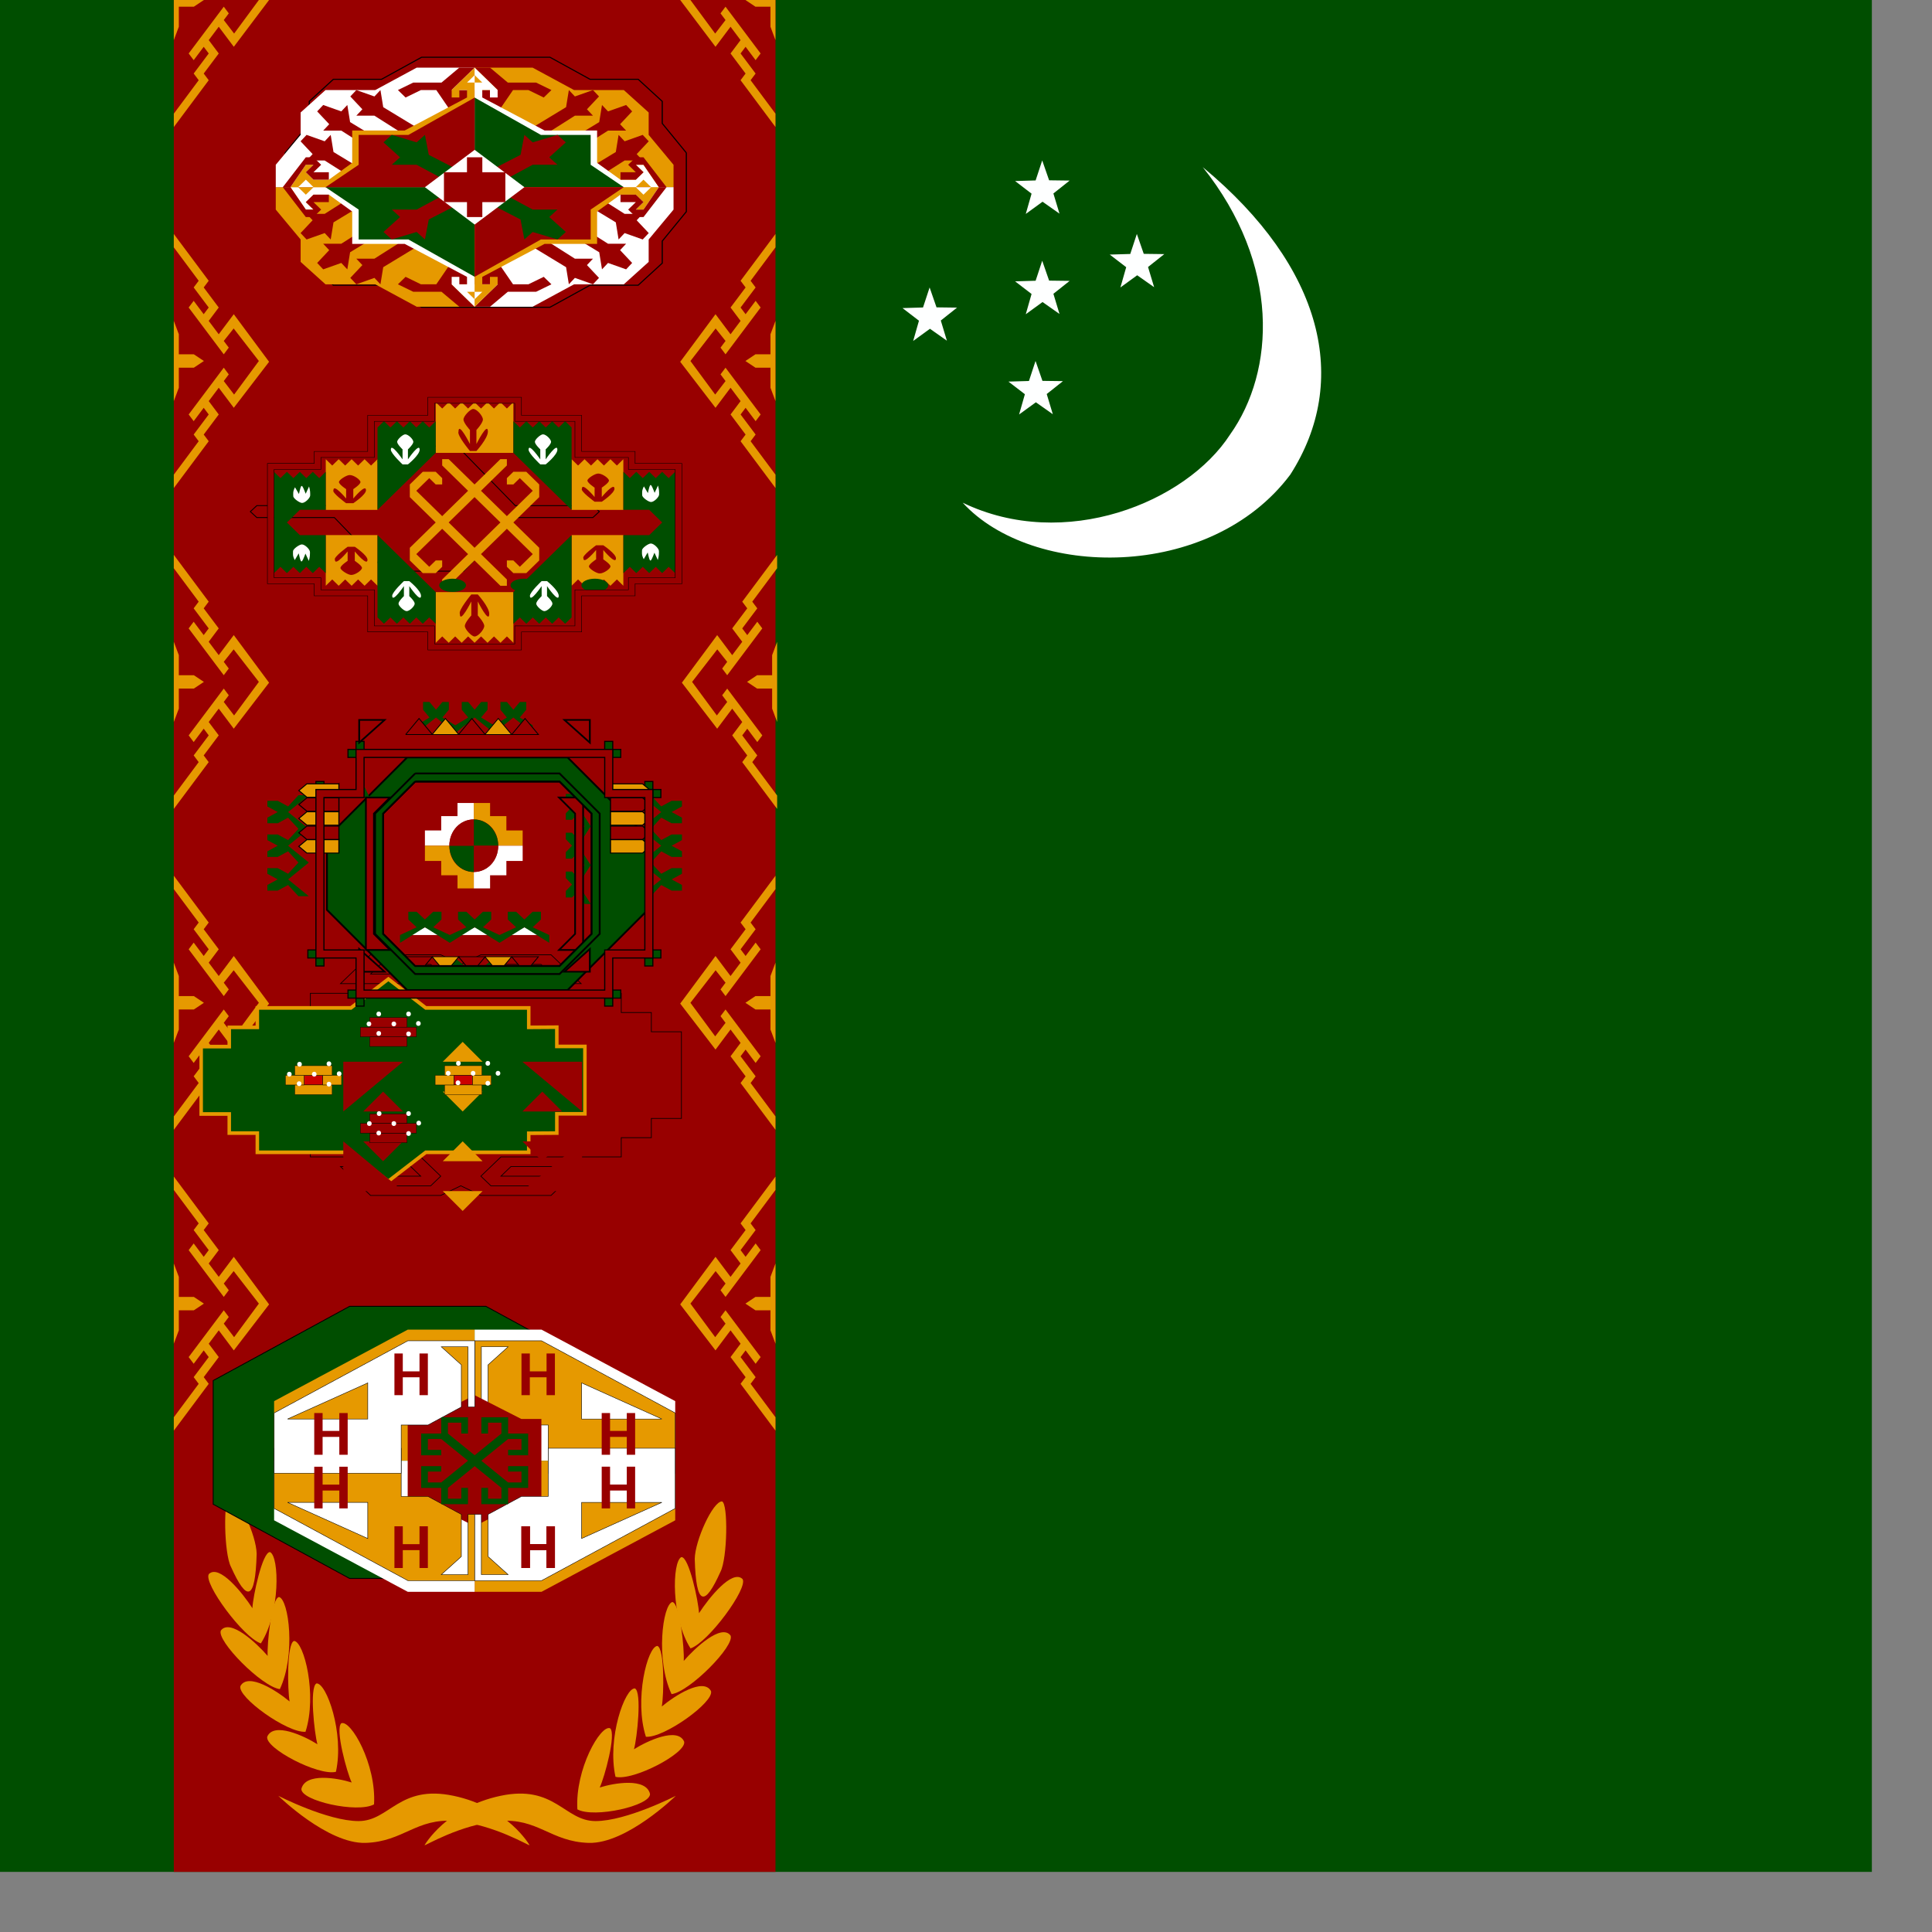 <svg xmlns="http://www.w3.org/2000/svg" height="512" width="512" version="1"><rect width="100%" height="100%" fill="#808080" stroke="none"/><defs><clipPath id="a"><path fill-opacity=".67" d="M0 0h496.06v496.06H0z"/></clipPath></defs><g fill-rule="evenodd" clip-path="url(#a)"><path fill="#004e00" d="M0 0h744.09v496.06H0z"/><g stroke-width="1pt"><path d="M252.47 166.54h13.68" fill="#ffef00"/><path d="M255.117 133.217c27.032 13.035 59.22-.06 70.864-18.056 11.94-16.793 13.407-44.992-7.235-70.865 32.04 26.572 39.123 56.693 23.183 81.497-21.262 28.344-68.43 27.524-86.81 7.425z" fill="#fff"/><path fill="#feffff" d="M296.92 76.18l1.535-5.37-4.36-3.344 5.436-.162L301.277 62l1.83 5.272 5.44.07-4.306 3.418 1.614 5.347-4.49-3.16M270.07 109.842l1.535-5.37-4.36-3.345 5.436-.162 1.746-5.304 1.83 5.273 5.44.07-4.306 3.418 1.614 5.348-4.49-3.16M271.84 83.275l1.535-5.37-4.36-3.345 5.436-.162 1.746-5.304 1.83 5.272 5.44.07-4.306 3.418 1.614 5.347-4.49-3.16M271.84 56.693l1.535-5.37-4.36-3.346 5.436-.16 1.746-5.305 1.83 5.27 5.44.07-4.306 3.42 1.614 5.347-4.49-3.162M242 90.36l1.535-5.37-4.36-3.344 5.436-.162 1.746-5.304 1.83 5.272 5.44.07-4.306 3.418 1.614 5.347-4.49-3.16"/></g><path fill="#980000" d="M46.063 0h159.45v496.06H46.063z"/><g stroke-width="1pt" fill="#e69900"><path d="M46.064 129.33v-3.544l6.59-8.858-1.328-1.772 3.986-5.315-1.328-1.77-2.658 3.543-1.33-1.772 9.303-12.4 1.327 1.772-1.328 1.77 2.738 3.58L68.6 95.67l-6.673-8.622-2.628 3.305 1.327 1.772-1.328 1.772-9.303-12.402 1.33-1.772 2.657 3.544 1.328-1.772-3.986-5.315 1.33-1.772-6.592-8.858v-3.543l9.248 12.4-1.328 1.773 3.986 5.315-2.658 3.543 2.658 3.543 3.986-5.313L71.31 95.88l-9.354 12.19-3.986-5.315-2.658 3.543 2.658 3.543-3.986 5.316 1.328 1.772-9.248 12.402z"/><path d="M46.063 85.04l1.33 3.543v5.315h3.985l2.657 1.772-2.657 1.77h-3.986v5.316l-1.33 3.544V85.04z"/></g><g stroke-width="1pt" fill="#e69900"><path d="M46.064 214.368v-3.543l6.59-8.858-1.328-1.772 3.986-5.315-1.328-1.77-2.658 3.542-1.33-1.772 9.303-12.4 1.327 1.77-1.328 1.772 2.738 3.58 6.562-8.895-6.673-8.62-2.628 3.305 1.327 1.772-1.328 1.772-9.303-12.402 1.33-1.772 2.657 3.544 1.328-1.772-3.986-5.315 1.33-1.773-6.592-8.858v-3.544l9.248 12.402-1.328 1.77 3.986 5.316-2.658 3.543 2.658 3.543 3.986-5.314 9.354 12.612-9.354 12.19-3.986-5.314-2.658 3.543 2.658 3.543-3.986 5.315 1.328 1.772-9.248 12.4z"/><path d="M46.063 170.08l1.33 3.542v5.315h3.985l2.657 1.772-2.657 1.77h-3.986v5.315l-1.33 3.544v-21.26z"/></g><g stroke-width="1pt" fill="#e69900"><path d="M46.065 299.409v-3.545l6.59-8.858-1.328-1.772 3.986-5.315-1.328-1.77-2.658 3.542-1.33-1.772 9.303-12.4 1.328 1.77-1.328 1.772 2.74 3.58 6.56-8.895-6.672-8.62-2.628 3.305 1.328 1.772-1.328 1.772-9.302-12.402 1.33-1.772 2.657 3.544 1.328-1.772-3.986-5.315 1.33-1.772-6.592-8.858v-3.544l9.248 12.402-1.328 1.77 3.986 5.316-2.657 3.543 2.658 3.544 3.987-5.314 9.354 12.613-9.353 12.19-3.986-5.316-2.657 3.543 2.658 3.543-3.985 5.315 1.328 1.772-9.248 12.402z"/><path d="M46.064 255.12l1.33 3.542v5.315h3.985l2.656 1.772-2.657 1.77h-3.987v5.315l-1.33 3.544v-21.26z"/></g><g stroke-width="1pt" fill="#e69900"><path d="M46.065 379.13v-3.543l6.59-8.86-1.328-1.77 3.986-5.315-1.328-1.772-2.658 3.543-1.33-1.772 9.303-12.4 1.328 1.772-1.328 1.772 2.74 3.58 6.56-8.895-6.672-8.622-2.628 3.305 1.328 1.772-1.328 1.772-9.302-12.402 1.33-1.772 2.657 3.544 1.328-1.772-3.986-5.315 1.33-1.772-6.592-8.858v-3.543l9.248 12.402-1.328 1.77 3.986 5.315-2.657 3.543 2.658 3.543 3.987-5.313 9.354 12.613-9.353 12.19-3.986-5.315-2.657 3.543 2.658 3.543-3.985 5.317 1.328 1.77-9.248 12.403z"/><path d="M46.064 334.84l1.33 3.543v5.315h3.985l2.656 1.772-2.657 1.77h-3.987v5.316l-1.33 3.544v-21.26z"/></g><g stroke-width="1pt" fill="#e69900"><path d="M205.51 129.33v-3.544l-6.592-8.858 1.33-1.772-3.987-5.315 1.33-1.77 2.657 3.543 1.33-1.772-9.303-12.4-1.328 1.772 1.328 1.77-2.74 3.58-6.56-8.893 6.672-8.622 2.628 3.305-1.328 1.772 1.328 1.772 9.302-12.402-1.33-1.772-2.657 3.544-1.33-1.772 3.987-5.315-1.33-1.772 6.592-8.858v-3.543l-9.25 12.4 1.33 1.773-3.987 5.315 2.658 3.543-2.657 3.543-3.986-5.313-9.354 12.613 9.354 12.19 3.986-5.315 2.658 3.543-2.657 3.543 3.986 5.316-1.33 1.772 9.25 12.402z"/><path d="M205.51 85.04l-1.33 3.543v5.315h-3.985l-2.657 1.772 2.657 1.77h3.986v5.316l1.33 3.544V85.04z"/></g><g stroke-width="1pt" fill="#e69900"><path d="M205.95 214.37v-3.544l-6.592-8.858 1.33-1.772-3.987-5.315 1.33-1.77 2.657 3.543 1.33-1.772-9.303-12.4-1.328 1.772 1.328 1.77-2.74 3.58-6.56-8.894 6.672-8.62 2.628 3.305-1.328 1.772 1.328 1.772 9.302-12.402-1.33-1.772-2.657 3.544-1.33-1.772 3.987-5.315-1.33-1.772 6.592-8.858v-3.543l-9.25 12.402 1.33 1.77-3.987 5.315 2.658 3.543-2.657 3.543-3.986-5.313-9.354 12.613 9.354 12.19 3.986-5.315 2.658 3.544-2.657 3.542 3.986 5.315-1.33 1.77 9.25 12.403z"/><path d="M205.95 170.08l-1.33 3.543v5.315h-3.985l-2.657 1.772 2.657 1.77h3.986v5.316l1.33 3.544v-21.26z"/></g><g stroke-width="1pt" fill="#e69900"><path d="M205.51 299.409v-3.545l-6.592-8.858 1.33-1.772-3.987-5.315 1.33-1.77 2.657 3.542 1.33-1.772-9.303-12.4-1.328 1.77 1.328 1.772-2.74 3.58-6.56-8.895 6.672-8.62 2.628 3.305-1.328 1.772 1.328 1.772 9.302-12.402-1.33-1.772-2.657 3.544-1.33-1.772 3.987-5.315-1.33-1.772 6.592-8.858v-3.544l-9.25 12.402 1.33 1.77-3.987 5.316 2.658 3.543-2.657 3.544-3.986-5.314-9.354 12.613 9.354 12.19 3.986-5.316 2.658 3.543-2.657 3.543 3.986 5.315-1.33 1.772 9.25 12.402z"/><path d="M205.51 255.12l-1.33 3.542v5.315h-3.985l-2.657 1.772 2.657 1.77h3.986v5.315l1.33 3.544v-21.26z"/></g><g stroke-width="1pt" fill="#e69900"><path d="M205.51 379.13v-3.543l-6.592-8.86 1.33-1.77-3.987-5.315 1.33-1.772 2.657 3.543 1.33-1.772-9.303-12.4-1.328 1.772 1.328 1.772-2.74 3.58-6.56-8.895 6.672-8.622 2.628 3.305-1.328 1.772 1.328 1.772 9.302-12.402-1.33-1.772-2.657 3.544-1.33-1.772 3.987-5.315-1.33-1.772 6.592-8.858v-3.543l-9.25 12.402 1.33 1.77-3.987 5.315 2.658 3.543-2.657 3.543-3.986-5.313-9.354 12.613 9.354 12.19 3.986-5.315 2.658 3.543-2.657 3.543 3.986 5.317-1.33 1.77 9.25 12.403z"/><path d="M205.51 334.84l-1.33 3.543v5.315h-3.985l-2.657 1.772 2.657 1.77h3.986v5.316l1.33 3.544v-21.26z"/></g><g stroke-width="1pt" fill="#e69900"><path d="M46.067 33.66v-3.543l6.59-8.858-1.328-1.773 3.985-5.315-1.328-1.77-2.658 3.542L50 14.172l9.302-12.4 1.328 1.77-1.328 1.772 2.74 3.58L68.6 0h2.71L61.96 12.4l-3.987-5.314-2.658 3.543 2.658 3.542-3.986 5.315 1.328 1.772-9.248 12.4zM46.067 0h7.972L51.38 1.772h-3.986v5.315l-1.33 3.543V0z"/></g><g stroke-width="1pt" fill="#e69900"><path d="M205.506 33.66v-3.543l-6.59-8.858 1.328-1.773-3.986-5.315 1.328-1.77 2.658 3.542 1.328-1.772-9.3-12.4-1.33 1.77 1.33 1.772-2.74 3.58L182.97 0h-2.71l9.354 12.4 3.986-5.314 2.658 3.543-2.658 3.542 3.986 5.315-1.328 1.772 9.248 12.4zM205.506 0h-7.972l2.657 1.772h3.987v5.315l1.33 3.543V0z"/></g><path d="M112.51 488.996s5.72-10.044 20.136-13.087c14.416-3.045 16.933 6.695 25.17 6.695 8.238 0 21.28-6.696 21.28-6.696s-13.042 12.782-23.11 12.477c-10.068-.303-13.5-6.695-23.797-5.782-10.298.913-19.68 6.696-19.68 6.39z" fill="#e69900"/><path d="M140.34 488.996s-5.72-10.044-20.136-13.087c-14.416-3.045-16.933 6.695-25.17 6.695-8.238 0-21.28-6.696-21.28-6.696s13.042 12.782 23.11 12.477c10.068-.303 13.5-6.695 23.797-5.782 10.298.913 19.68 6.696 19.68 6.39z" fill="#e69900"/><g stroke-width="1pt" fill="#e69900"><path d="M93.2 472.38c-1.268-2.657-4.44-14.25-2.75-15.7 2.54-.967 9.308 10.87 8.674 21.498-4.442 2.416-19.46-.966-19.25-4.107 1.058-4.347 9.52-2.897 13.327-1.69z"/><path d="M84.124 462.247c-.83-2.95-2.14-15.168-.26-16.12 2.633-.247 7.424 13.198 5.158 23.423-4.72 1.14-18.892-6.302-18.2-9.317 1.71-3.963 9.763-.216 13.302 2.014z"/><path d="M76.75 450.91c-.564-3.06-.776-15.4 1.175-16.048 2.637.172 6.197 14.28 3.037 24.074-4.79.386-18.198-9.247-17.242-12.13 2.05-3.666 9.713 1.33 13.03 4.103z"/><path d="M70.933 438.835c-.2-3.14 1.024-15.373 3.028-15.61 2.586.715 4.463 15.388.202 24.41-4.775-.608-16.903-12.895-15.623-15.547 2.45-3.197 9.44 3.322 12.393 6.747z"/><path d="M66.89 426.187c.14-3.144 2.668-15.017 4.676-14.868 2.48 1.202 2.76 16.082-2.43 24.195-4.66-1.517-15.34-16-13.786-18.378 2.77-2.695 8.985 5.095 11.54 9.05z"/><path d="M68.018 411.796c-.344 12.593-2.633 12.74-6.81 3.432-1.85-3.517-2.08-18.122-.413-18.666 2.41-.05 7.157 10.365 7.223 15.234z"/></g><g stroke-width="1pt" fill="#e69900"><path d="M158.932 473.706c1.27-2.657 4.442-14.252 2.75-15.7-2.538-.967-9.307 10.87-8.673 21.498 4.44 2.415 19.46-.966 19.25-4.107-1.06-4.348-9.52-2.898-13.328-1.69z"/><path d="M168.01 463.572c.83-2.95 2.14-15.167.26-16.12-2.634-.246-7.425 13.2-5.16 23.424 4.72 1.14 18.893-6.302 18.2-9.317-1.708-3.964-9.762-.217-13.3 2.012z"/><path d="M175.384 452.235c.563-3.06.775-15.4-1.176-16.047-2.637.172-6.197 14.28-3.037 24.074 4.79.386 18.2-9.247 17.243-12.13-2.05-3.666-9.713 1.33-13.03 4.103z"/><path d="M181.2 440.16c.2-3.138-1.024-15.372-3.028-15.61-2.585.716-4.462 15.39-.2 24.412 4.774-.61 16.902-12.896 15.622-15.548-2.45-3.197-9.44 3.322-12.394 6.747z"/><path d="M185.244 427.513c-.14-3.144-2.67-15.017-4.677-14.868-2.48 1.202-2.76 16.083 2.43 24.196 4.66-1.516 15.34-15.998 13.786-18.377-2.77-2.695-8.985 5.095-11.54 9.05z"/><path d="M184.115 413.122c.344 12.593 2.633 12.74 6.81 3.432 1.85-3.517 2.08-18.122.413-18.666-2.41-.05-7.157 10.365-7.223 15.234z"/></g><g transform="matrix(1 0 0 1.2 182.4 -74.6)"><path d="M-3.543 290.55h-5.315v3.543h-5.315v3.543h-21.26l-3.543 3.544 1.77 1.77h8.86l1.77-1.77h-8.857l1.772-1.772h12.4l-5.314 5.315h-12.402l-3.544-1.772-3.543 1.772h-12.402l-5.315-5.316 12.402.002 1.77 1.772-8.857-.002 1.772 1.773h8.858l1.772-1.77-3.544-3.544h-19.488v-3.543h-5.315v-3.543h-5.315v-15.945h5.315v-3.543h5.315v-3.543h19.488l3.544-3.545-1.772-1.77h-8.858l-1.772 1.772 8.858-.002-1.77 1.772-12.403.002 5.315-5.318h12.402l3.543 1.772 3.544-1.772h12.402l5.315 5.315h-12.4l-1.773-1.772h8.858l-1.772-1.77h-8.858l-1.77 1.77 3.542 3.544h21.26v3.542h5.315v3.543h5.315v15.945z" transform="matrix(1.5 0 0 1.2 3.5 -39.5)" stroke="#000" stroke-width=".125" fill="#980000"/><path d="M375.59 499.67v24.803h10.63v7.02h10.63v7.086h35.432l14.174 10.63 14.173-10.63h38.975v-7.02l10.63-.068v-7.087h10.63v-24.803h-10.63v-7.086l-10.63.068v-7.155H460.63l-14.174-10.63-14.174 10.63H396.85v7.154h-10.63v7.086h-10.63z" transform="matrix(.7 0 0 .6 -392 -6.5)" stroke="#e69900" stroke-width="1pt" fill="#004e00"/><path d="M-75.6 296.644l-15.822 10.984v-10.984H-75.6zM-43.97 296.644l15.822 10.985v-10.986H-43.97zM-75.6 325.208l-15.822-10.984v10.984H-75.6zM-43.965 325.208l15.82-10.985v10.985h-15.82zM-38.69 303.233l-5.272 4.394h10.547l-5.274-4.394zM-80.877 303.233l-5.273 4.394h10.547l-5.274-4.394zM-80.877 318.622l-5.273-4.394h10.547l-5.274 4.394zM-38.687 318.622l-5.273-4.394h10.547l-5.274 4.394z" fill="#980000"/><path d="M-59.787 329.602l-5.273-4.394h10.547l-5.274 4.394zM-59.787 307.632l-5.273-4.394h10.547l-5.274 4.394zM-59.787 292.25l-5.273 4.393h10.547l-5.274-4.394zM-59.787 314.217l-5.273 4.394h10.547l-5.274-4.393z" fill="#e69900"/><path transform="matrix(.7 0 0 .6 -392 -6.5)" stroke="#000" stroke-width=".125" fill="#e69900" d="M467.72 506.69h14.173v3.543H467.72z"/><path transform="matrix(.7 0 0 .6 -392 -6.5)" stroke="#000" stroke-width=".125" fill="#c00" d="M414.57 510.24h7.087v3.543h-7.087zM471.26 510.24h7.087v3.543h-7.087z"/><path transform="matrix(.7 0 0 .6 -392 -6.5)" stroke="#000" stroke-width=".125" fill="#900" d="M439.37 488.98h14.173v3.543H439.37zM439.37 496.06h14.173v3.543H439.37z"/><path transform="matrix(.7 0 0 .6 -392 -6.5)" stroke="#000" stroke-width=".125" fill="#900" d="M435.83 492.52h21.26v3.543h-21.26zM439.37 524.41h14.173v3.543H439.37zM439.37 531.5h14.173v3.543H439.37z"/><path transform="matrix(.7 0 0 .6 -392 -6.5)" stroke="#000" stroke-width=".125" fill="#900" d="M435.83 527.95h21.26v3.543h-21.26z"/><path transform="matrix(.7 0 0 .6 -392 -6.5)" stroke="#000" stroke-width=".125" fill="#e69900" d="M467.72 513.78h14.173v3.543H467.72zM411.02 506.69h14.173v3.543H411.02zM411.02 513.78h14.173v3.543H411.02z"/><path transform="matrix(.7 0 0 .6 -392 -6.5)" stroke="#000" stroke-width=".125" fill="#e69900" d="M407.48 510.24h7.087v3.543h-7.087zM421.65 510.24h7.087v3.543h-7.087zM464.17 510.24h7.087v3.543h-7.087zM478.35 510.24h7.087v3.543h-7.087z"/><ellipse fill="#fff" transform="matrix(.7 0 0 .6 -374.1 -38.9)" cx="413.68" rx=".886" cy="581.99" ry=".886"/><ellipse fill="#fff" transform="matrix(.7 0 0 .6 -367.6 -38.9)" cx="413.68" rx=".886" cy="581.99" ry=".886"/><ellipse fill="#fff" transform="matrix(.7 0 0 .6 -361 -39)" cx="413.68" rx=".886" cy="581.99" ry=".886"/><ellipse fill="#fff" transform="matrix(.7 0 0 .6 -371.5 -41.1)" cx="413.68" rx=".886" cy="581.99" ry=".886"/><ellipse fill="#fff" transform="matrix(.7 0 0 .6 -363.7 -41.1)" cx="413.68" rx=".886" cy="581.99" ry=".886"/><ellipse fill="#fff" transform="matrix(.7 0 0 .6 -371.6 -36.8)" cx="413.68" rx=".886" cy="581.99" ry=".886"/><ellipse fill="#fff" transform="matrix(.7 0 0 .6 -363.7 -36.7)" cx="413.68" rx=".886" cy="581.99" ry=".886"/><ellipse fill="#fff" transform="matrix(.7 0 0 .6 -353.2 -50)" cx="413.68" rx=".886" cy="581.99" ry=".886"/><ellipse fill="#fff" transform="matrix(.7 0 0 .6 -346.6 -50)" cx="413.68" rx=".886" cy="581.99" ry=".886"/><ellipse fill="#fff" transform="matrix(.7 0 0 .6 -340 -50)" cx="413.68" rx=".886" cy="581.99" ry=".886"/><ellipse fill="#fff" transform="matrix(.7 0 0 .6 -350.5 -52.2)" cx="413.68" rx=".886" cy="581.99" ry=".886"/><ellipse fill="#fff" transform="matrix(.7 0 0 .6 -342.7 -52.2)" cx="413.68" rx=".886" cy="581.99" ry=".886"/><ellipse fill="#fff" transform="matrix(.7 0 0 .6 -350.6 -47.9)" cx="413.68" rx=".886" cy="581.99" ry=".886"/><ellipse fill="#fff" transform="matrix(.7 0 0 .6 -342.7 -47.8)" cx="413.68" rx=".886" cy="581.99" ry=".886"/><ellipse fill="#fff" transform="matrix(.7 0 0 .6 -374.2 -60.9)" cx="413.68" rx=".886" cy="581.99" ry=".886"/><ellipse fill="#fff" transform="matrix(.7 0 0 .6 -367.6 -60.9)" cx="413.68" rx=".886" cy="581.99" ry=".886"/><ellipse fill="#fff" transform="matrix(.7 0 0 .6 -361.1 -61)" cx="413.68" rx=".886" cy="581.99" ry=".886"/><ellipse fill="#fff" transform="matrix(.7 0 0 .6 -371.6 -63.1)" cx="413.68" rx=".886" cy="581.99" ry=".886"/><ellipse fill="#fff" transform="matrix(.7 0 0 .6 -363.7 -63.1)" cx="413.68" rx=".886" cy="581.99" ry=".886"/><ellipse fill="#fff" transform="matrix(.7 0 0 .6 -371.6 -58.8)" cx="413.68" rx=".886" cy="581.99" ry=".886"/><ellipse fill="#fff" transform="matrix(.7 0 0 .6 -363.7 -58.7)" cx="413.68" rx=".886" cy="581.99" ry=".886"/><ellipse fill="#fff" transform="matrix(.7 0 0 .6 -395.3 -49.8)" cx="413.68" rx=".886" cy="581.99" ry=".886"/><ellipse fill="#fff" transform="matrix(.7 0 0 .6 -388.7 -49.8)" cx="413.68" rx=".886" cy="581.99" ry=".886"/><ellipse fill="#fff" transform="matrix(.7 0 0 .6 -382.1 -49.9)" cx="413.68" rx=".886" cy="581.99" ry=".886"/><ellipse fill="#fff" transform="matrix(.7 0 0 .6 -392.6 -52)" cx="413.68" rx=".886" cy="581.99" ry=".886"/><ellipse fill="#fff" transform="matrix(.7 0 0 .6 -384.8 -52.1)" cx="413.68" rx=".886" cy="581.99" ry=".886"/><ellipse fill="#fff" transform="matrix(.7 0 0 .6 -392.7 -47.7)" cx="413.68" rx=".886" cy="581.99" ry=".886"/><ellipse fill="#fff" transform="matrix(.7 0 0 .6 -384.8 -47.6)" cx="413.68" rx=".886" cy="581.99" ry=".886"/></g><path d="M134.575 247.8l4.394-2.058 4.393 2.058h-8.788zM121.394 247.8l4.394-2.058 4.394 2.058h-8.788zM108.213 247.8l4.394-2.058L117 247.8h-8.787zM134.575 200.45l4.394 2.06 4.393-2.06h-8.788zM121.394 200.45l4.394 2.06 4.394-2.06h-8.788zM108.213 200.45l4.394 2.06 4.394-2.06h-8.787z" fill="#fff"/><path d="M130.912 253.98l-5.126 4.12-5.126-4.12-5.126 4.12-5.125-4.12v2.058l3.416 2.06-1.71 2.06v2.058h1.71l1.708-2.06 1.71 2.06h1.708v-2.06l-1.71-2.057 3.418-2.06 3.418 2.06-1.71 2.057v2.06h1.71l1.708-2.06 1.71 2.06h1.708v-2.06l-1.71-2.058 3.418-2.06 3.418 2.058-1.71 2.06v2.058h1.71l1.71-2.06 1.707 2.06h1.71v-2.06l-1.71-2.058 3.417-2.06v-2.058l-5.125 4.118-5.128-4.118zM130.913 194.26l-5.126-4.117-5.126 4.118-5.125-4.117-5.125 4.118v-2.057l3.417-2.06-1.71-2.058v-2.06h1.71l1.708 2.06 1.71-2.06h1.708v2.06l-1.71 2.058 3.418 2.06 3.42-2.06-1.71-2.058v-2.06h1.71l1.707 2.06 1.71-2.06h1.708v2.06l-1.71 2.058 3.418 2.06 3.418-2.06-1.708-2.058v-2.06h1.71l1.708 2.06 1.708-2.06h1.71v2.06l-1.71 2.06 3.417 2.058v2.058l-5.125-4.116-5.127 4.117zM169.738 228.583l5.493-4.46-5.492-4.463 5.493-4.46-5.492-4.462h2.745l2.748 2.974 2.746-1.487h2.746v1.487l-2.746 1.487 2.746 1.486v1.487h-2.746l-2.745-1.487-2.746 2.974 2.747 2.975 2.746-1.487h2.746v1.487l-2.746 1.487 2.746 1.487v1.486h-2.746l-2.745-1.487-2.746 2.973 2.745 2.975 2.746-1.488h2.746v1.488l-2.746 1.487 2.746 1.486v1.49h-2.746l-2.747-1.49-2.747 2.976h-2.745l5.49-4.46-5.49-4.463zM81.842 228.583l-5.493-4.46 5.492-4.463-5.493-4.46 5.492-4.462h-2.745l-2.748 2.974-2.746-1.487h-2.746v1.487l2.746 1.487-2.746 1.486v1.487h2.746l2.745-1.487 2.746 2.974-2.747 2.975-2.746-1.487h-2.746v1.487l2.746 1.487-2.746 1.487v1.486h2.746l2.745-1.487 2.746 2.973-2.745 2.975-2.746-1.488h-2.746v1.488l2.746 1.487-2.746 1.486v1.49h2.746l2.747-1.49 2.747 2.976h2.745l-5.49-4.46 5.49-4.463z" fill="#004e00"/><path transform="matrix(1.2 0 0 1.2 204.9 -5.5)" stroke="#000" stroke-width=".25" fill="#004e00" d="M-26.575 214.37h1.772v1.772h-1.772z"/><path transform="matrix(1.2 0 0 1.2 204.9 -5.5)" stroke="#000" stroke-width=".25" fill="#004e00" d="M-28.346 216.14h1.772v1.772h-1.772zM-37.205 225h1.772v1.772h-1.772z"/><path transform="matrix(1.2 0 0 1.2 204.9 -5.5)" stroke="#000" stroke-width=".25" fill="#004e00" d="M-35.433 223.23h1.772v1.772h-1.773zM-93.898 223.23h1.772v1.772h-1.772zM-102.76 214.37h1.772v1.772h-1.772zM-100.98 216.14h1.772v1.772h-1.772zM-100.98 177.17h1.772v1.772h-1.772zM-102.76 178.94h1.772v1.772h-1.772zM-92.126 168.31h1.772v1.772h-1.772z"/><path transform="matrix(1.2 0 0 1.2 204.9 -5.5)" stroke="#000" stroke-width=".25" fill="#004e00" d="M-93.898 170.08h1.772v1.772h-1.772zM-37.205 168.31h1.772v1.772h-1.772z"/><path transform="matrix(1.2 0 0 1.2 204.9 -5.5)" stroke="#000" stroke-width=".25" fill="#004e00" d="M-35.433 170.08h1.772v1.772h-1.773zM-28.346 177.17h1.772v1.772h-1.772z"/><path transform="matrix(1.2 0 0 1.2 204.9 -5.5)" stroke="#000" stroke-width=".25" fill="#004e00" d="M-26.575 178.94h1.772v1.772h-1.772zM-92.126 225h1.772v1.772h-1.772z"/><path d="M119.085 224.12h-6.476l-.002-4.048 4.318.002v-3.794h4.318v-3.485h4.317v4.356c-3.574 0-6.475 2.95-6.475 6.97z" fill="#fff"/><path d="M132.035 224.12h6.476l.002-4.048-4.318.002v-3.794h-4.318v-3.485h-4.317v4.356c3.574 0 6.475 2.95 6.475 6.97z" fill="#e69900"/><path d="M132.035 224.12h6.476l.002 4.047-4.318-.002v3.794h-4.318v3.484h-4.317v-4.356c3.574 0 6.475-2.95 6.475-6.97z" fill="#fff"/><path d="M119.085 224.12h-6.476l-.002 4.047 4.318-.002v3.794h4.318v3.484h4.317v-4.356c-3.574 0-6.475-2.95-6.475-6.97z" fill="#e69900"/><path d="M132.034 224.123h-6.476v-6.97c3.575 0 6.476 3.123 6.476 6.97z" fill="#004e00"/><path d="M132.034 224.117h-6.476v6.97c3.575 0 6.476-3.124 6.476-6.97z" fill="#980000"/><path d="M119.086 224.117h6.476v6.97c-3.575 0-6.476-3.124-6.476-6.97z" fill="#004e00"/><path d="M119.086 224.123h6.476v-6.97c-3.575 0-6.476 3.123-6.476 6.97z" fill="#980000"/><path d="M132.378 249.855l-6.59-4.12-6.59 4.12-6.592-4.12-6.59 4.12v-2.058l4.393-2.06-2.198-2.06v-2.058h2.197l2.196 2.058 2.197-2.06H117v2.06l-2.197 2.058 4.394 2.06 4.394-2.06-2.196-2.058v-2.06h2.197l2.197 2.06 2.197-2.06h2.197v2.06l-2.196 2.058 4.394 2.06 4.394-2.058-2.197-2.06v-2.06h2.197l2.197 2.06 2.195-2.06h2.197v2.06l-2.197 2.06 4.394 2.06v2.057l-6.59-4.117-6.592 4.117zM132.378 198.388l-6.59 4.12-6.59-4.12-6.592 4.12-6.59-4.12v2.06l4.393 2.06-2.198 2.058v2.06h2.197l2.196-2.06 2.197 2.06H117v-2.06l-2.197-2.06 4.394-2.058 4.394 2.06-2.196 2.058v2.06h2.197l2.197-2.06 2.197 2.06h2.197v-2.06l-2.196-2.06 4.394-2.058 4.394 2.058-2.197 2.06v2.06h2.197l2.197-2.06 2.195 2.06h2.197v-2.06l-2.197-2.06 4.394-2.06v-2.058l-6.59 4.118-6.592-4.118zM156.537 229.266l-3.296-5.147 3.297-5.15-3.296-5.146 3.297-5.148h-1.647l-1.65 3.432-1.646-1.716h-1.648v1.716l1.648 1.716-1.648 1.715v1.715h1.648l1.647-1.716 1.65 3.43-1.65 3.433-1.646-1.716h-1.648v1.716l1.648 1.716-1.648 1.715v1.716h1.648l1.647-1.715 1.65 3.43-1.648 3.434-1.648-1.717h-1.648v1.716l1.648 1.714-1.648 1.716v1.716h1.648l1.648-1.716 1.648 3.432h1.647l-3.295-5.148 3.295-5.148z" fill="#004e00"/><path d="M-100.98 177.17l-7.087 7.086v26.575l7.087 7.088h31.89l7.086-7.087v-26.574l-7.087-7.086h-31.89zm-1.772-5.316l-17.717 17.716v15.945l17.718 17.717h35.433l17.717-17.717V189.57l-17.716-17.716h-35.432z" transform="matrix(1.2 0 0 1.2 231.2 -5.5)" stroke="#000" stroke-width=".4" fill="#004e00"/><path d="M-93.898 147.05l3.543 5.315 3.544-5.315H-93.9z" transform="matrix(1 0 0 .8 208.4 135.9)" stroke="#000" stroke-width=".25" fill="#e69900"/><path d="M-93.898 147.05l3.543 5.315 3.544-5.315H-93.9z" transform="matrix(1 0 0 -.8 208.4 312.3)" stroke="#000" stroke-width=".25" fill="#e69900"/><path d="M-93.898 147.05l3.543 5.315 3.544-5.315H-93.9z" transform="matrix(1 0 0 -.8 222.4 312.3)" stroke="#000" stroke-width=".25" fill="#e69900"/><path d="M-93.898 147.05l3.543 5.315 3.544-5.315H-93.9z" transform="matrix(1 0 0 .8 222.4 135.9)" stroke="#000" stroke-width=".25" fill="#e69900"/><path d="M-93.898 147.05l3.543 5.315 3.544-5.315H-93.9z" transform="matrix(1 0 0 -.8 201.4 312.3)" stroke="#000" stroke-width=".25" fill="#980000"/><path d="M-93.898 147.05l3.543 5.315 3.544-5.315H-93.9z" transform="matrix(1 0 0 -.8 215.4 312.3)" stroke="#000" stroke-width=".25" fill="#980000"/><path d="M-93.898 147.05l3.543 5.315 3.544-5.315H-93.9z" transform="matrix(1 0 0 -.8 229.5 312.3)" stroke="#000" stroke-width=".25" fill="#980000"/><path d="M-104.53 180.71l3.544-3.544h-3.544v3.544z" transform="matrix(1.9 0 0 -1.7 293.8 558.7)" stroke="#000" stroke-width=".25" fill="#980000"/><path d="M95.033 229.266l3.296-5.147-3.297-5.15 3.296-5.146-3.297-5.148h1.647l1.65 3.432 1.646-1.716h1.648v1.716l-1.648 1.716 1.648 1.715v1.715h-1.648l-1.647-1.716-1.65 3.43 1.65 3.433 1.646-1.716h1.648v1.716l-1.648 1.716 1.648 1.715v1.716h-1.648l-1.647-1.715-1.65 3.43 1.648 3.434 1.648-1.717h1.648v1.716l-1.648 1.714 1.648 1.716v1.716h-1.648l-1.648-1.716-1.648 3.432h-1.647l3.295-5.148-3.295-5.148z" fill="#004e00"/><path d="M-76.18 154.13h7.086l1.77 1.772-1.77 1.77h-7.087v-3.542z" transform="matrix(1.2 0 0 1 253.2 57.3)" stroke="#000" stroke-width=".25" fill="#980000"/><path d="M-99.213 180.71l-3.543 3.544v26.575l3.543 3.542h-5.316l.002-33.662h5.315z" transform="matrix(1.2 0 0 1.2 222.4 -5.5)" stroke="#000" stroke-width=".375" fill="#980000"/><path d="M-93.898 147.05l3.543 5.315 3.544-5.315H-93.9z" transform="matrix(1 0 0 .8 201.4 135.9)" stroke="#000" stroke-width=".25" fill="#980000"/><path d="M-93.898 147.05l3.543 5.315 3.544-5.315H-93.9z" transform="matrix(1 0 0 .8 215.4 135.9)" stroke="#000" stroke-width=".25" fill="#980000"/><path d="M-93.898 147.05l3.543 5.315 3.544-5.315H-93.9z" transform="matrix(1 0 0 .8 229.5 135.9)" stroke="#000" stroke-width=".25" fill="#980000"/><path d="M-99.212 180.71l-3.544 3.544v26.575l3.544 3.542h-5.315V180.71h5.315z" transform="matrix(-1.2 0 0 1.2 29.1 -5.5)" stroke="#000" stroke-width=".375" fill="#980000"/><path d="M-104.53 180.71l3.544-3.544h-3.544v3.544z" transform="matrix(-1.9 0 0 -1.7 -42.3 558.7)" stroke="#000" stroke-width=".25" fill="#980000"/><path d="M-104.53 180.71l3.544-3.544h-3.544v3.544z" transform="matrix(-1.9 0 0 1.7 -42.3 -110.4)" stroke="#000" stroke-width=".25" fill="#980000"/><path d="M-104.53 180.71l3.544-3.544h-3.544v3.544z" transform="matrix(1.9 0 0 1.7 293.8 -110.4)" stroke="#000" stroke-width=".25" fill="#980000"/><path d="M-100.98 177.17l-7.087 7.086v26.575l7.087 7.088h31.89l7.086-7.087v-26.574l-7.087-7.086h-31.89zm0-1.773l-8.86 8.858v26.575l8.86 8.858h31.89l8.857-8.858v-26.575l-8.86-8.858h-31.888z" transform="matrix(1.2 0 0 1.2 231.2 -5.5)" stroke="#000" stroke-width=".4" fill="#004e00"/><path d="M-76.18 154.13h7.086l1.77 1.772-1.77 1.77h-7.087v-3.542z" transform="matrix(1.2 0 0 1 253.2 61)" stroke="#000" stroke-width=".25" fill="#e69900"/><path d="M-76.18 154.13h7.086l1.77 1.772-1.77 1.77h-7.087v-3.542z" transform="matrix(1.2 0 0 1 253.2 64.8)" stroke="#000" stroke-width=".25" fill="#980000"/><path d="M-76.18 154.13h7.086l1.77 1.772-1.77 1.77h-7.087v-3.542z" transform="matrix(1.2 0 0 1 253.2 68.4)" stroke="#000" stroke-width=".25" fill="#e69900"/><path d="M-76.18 154.13h7.086l1.77 1.772-1.77 1.77h-7.087v-3.542z" transform="matrix(1.2 0 0 1 253.2 53.6)" stroke="#000" stroke-width=".25" fill="#e69900"/><path d="M-76.18 154.13h7.086l1.77 1.772-1.77 1.77h-7.087v-3.542z" transform="matrix(-1.2 0 0 1 -1.6 57.3)" stroke="#000" stroke-width=".25" fill="#980000"/><path d="M-76.18 154.13h7.086l1.77 1.772-1.77 1.77h-7.087v-3.542z" transform="matrix(-1.2 0 0 1 -1.6 61)" stroke="#000" stroke-width=".25" fill="#e69900"/><path d="M-76.18 154.13h7.086l1.77 1.772-1.77 1.77h-7.087v-3.542z" transform="matrix(-1.2 0 0 1 -1.6 64.8)" stroke="#000" stroke-width=".25" fill="#980000"/><path d="M-76.18 154.13h7.086l1.77 1.772-1.77 1.77h-7.087v-3.542z" transform="matrix(-1.2 0 0 1 -1.6 68.4)" stroke="#000" stroke-width=".25" fill="#e69900"/><path d="M-76.18 154.13h7.086l1.77 1.772-1.77 1.77h-7.087v-3.542z" transform="matrix(-1.2 0 0 1 -1.6 53.6)" stroke="#000" stroke-width=".25" fill="#e69900"/><path d="M-100.98 178.94v37.205h8.858v8.858h56.693v-8.858h8.86V178.94h-8.86v-8.858H-92.12v8.858h-8.858zm1.77 1.772v33.66h8.86v8.86h53.15v-8.86h8.858v-33.66H-37.2v-8.86h-53.15v8.86h-8.86z" transform="matrix(1.2 0 0 1.2 204.9 -5.5)" stroke="#000" stroke-width=".25" fill="#970000"/><g><path d="M-28.347 69.094l-5.315-7.087v-5.315l-5.315-5.314h-10.63l-8.858-5.315H-86.81l-8.86 5.315h-10.63l-5.315 5.315v5.315l-5.315 7.086v14.173l5.315 7.087v5.315l5.315 5.314h10.63l8.86 5.315h28.345l8.858-5.316h10.63l5.315-5.315v-5.316l5.315-7.087V69.093z" transform="matrix(1.2 0 0 1.1 215.9 -35.5)" stroke="#000" stroke-width=".25" fill="#980000"/><path d="M73.08 49.606v5.94l6.592 7.92v5.94l6.59 5.94h13.18l10.985 5.94h15.378v-31.68H73.08z" fill="#e69900"/><path d="M107.248 63.46l-8.024 5.093H94.43l1.6 1.696-3.196 3.394 1.597 1.697 4.794-1.696 1.598 1.697.737-4.534 8.847-5.368-3.16-1.977z" fill="#980000"/><path d="M98.465 59.5l-8.024 5.093H85.65l1.598 1.697-3.195 3.394 1.598 1.697 4.793-1.696 1.6 1.697.737-4.534 8.847-5.368-3.16-1.977zM94.068 51.585l-8.025 5.092H81.25l1.598 1.697-3.195 3.394 1.597 1.697 4.793-1.697 1.598 1.697.74-4.535 8.847-5.368-3.16-1.977z" fill="#980000"/><path d="M178.494 49.606v-5.94l-6.59-7.92v-5.94l-6.59-5.94h-13.18l-10.986-5.94H125.77v31.68h52.724z" fill="#e69900"/><path d="M125.792 81.285h-4.068l-4.72-3.96h-7.484l-4.068-1.98 2.034-1.98 4.068 1.98h4.068l4.068-5.94 6.102 1.98v3.96h-6.102l6.102 5.94z" fill="#980000"/><path d="M73.08 49.606v-5.94l6.592-7.92v-5.94l6.59-5.94h13.18l10.985-5.94h15.378v31.68H73.08z" fill="#fff"/><path d="M125.792 17.923h-4.068l-4.72 3.96h-7.484l-4.068 1.98 2.034 1.98 4.068-1.98h4.068l4.068 5.94 6.102-1.98v-3.96h-6.102l6.102-5.94z" fill="#980000"/><path d="M125.788 17.923h4.07l4.717 3.96h7.486l4.07 1.98-2.035 1.98-4.068-1.98h-4.068l-4.07 5.94-6.102-1.98v-3.96h6.103l-6.102-5.94z" fill="#980000"/><path d="M178.494 49.606v5.94l-6.59 7.92v5.94l-6.59 5.94h-13.18l-10.986 5.94H125.77v-31.68h52.724z" fill="#fff"/><path d="M125.788 81.285h4.07l4.717-3.96h7.486l4.07-1.98-2.035-1.98-4.068 1.98h-4.068l-4.07-5.94-6.102 1.98v3.96h6.103l-6.102 5.94zM98.465 39.703l-8.024-5.09H85.65l1.598-1.698-3.195-3.395 1.598-1.697 4.793 1.697 1.6-1.697.737 4.535 8.847 5.368-3.16 1.977zM144.328 35.747l8.024-5.092h4.793l-1.598-1.696 3.195-3.396-1.597-1.697-4.793 1.697-1.598-1.697-.738 4.535-8.848 5.368 3.16 1.977z" fill="#980000"/><path d="M107.248 35.747l-8.024-5.092H94.43l1.6-1.696-3.196-3.396 1.597-1.697 4.794 1.697 1.598-1.697.737 4.535 8.847 5.368-3.16 1.977zM94.068 47.627l-8.025-5.092H81.25l1.598-1.696-3.195-3.396 1.597-1.697 4.793 1.697 1.598-1.697.74 4.535 8.847 5.368-3.16 1.977z" fill="#980000"/><path d="M76.982 49.616h2.035l2.034 1.98 2.035-1.98H125.8v27.72h-2.034l2.034 1.98v1.98l-6.102-5.94v-1.98h2.034v1.98h2.034v-1.98l-16.516-8.745H93.337v-8.58l-6.184-4.454h-4.068l-2.034 1.98 2.035 1.98H81.05l-4.068-5.94z" fill="#fff"/><path d="M76.982 49.596h2.035l2.034-1.98 2.035 1.98 42.715.002V21.876h-2.034l2.034-1.98v-1.98l-6.102 5.94v1.98h2.034v-1.98h2.034v1.98L107.25 34.58H93.337v8.582l-6.184 4.455h-4.068l-2.034-1.98 2.035-1.98H81.05l-4.068 5.94z" fill="#e69900"/><path d="M86.256 49.595h39.542v23.76l-17.574-9.9h-13.18v-7.92l-8.788-5.94z" fill="#004e00"/><path d="M153.11 39.703l8.025-5.09h4.793l-1.598-1.698 3.195-3.395-1.597-1.697-4.793 1.697-1.598-1.697-.738 4.535-8.85 5.368 3.16 1.977zM157.508 47.627l8.024-5.092h4.793l-1.598-1.696 3.195-3.396-1.597-1.697-4.793 1.697-1.598-1.697-.738 4.535-8.848 5.368 3.16 1.977z" fill="#980000"/><path d="M174.593 49.596h-2.035l-2.034-1.98-2.034 1.98-42.715.002V21.876h2.034l-2.035-1.98v-1.98l6.102 5.94v1.98h-2.034v-1.98h-2.034v1.98l16.515 8.745h13.913v8.582l6.185 4.455h4.067l2.034-1.98-2.034-1.98h2.034l4.07 5.94z" fill="#fff"/><path d="M165.32 49.617h-39.543v-23.76l17.574 9.9h13.182v7.92l8.787 5.94z" fill="#004e00"/><path d="M144.328 63.46l8.024 5.093h4.793l-1.598 1.696 3.195 3.394-1.597 1.697-4.793-1.696-1.598 1.697-.738-4.534-8.848-5.368 3.16-1.977z" fill="#980000"/><path d="M153.11 59.5l8.025 5.093h4.793l-1.598 1.697 3.195 3.394-1.597 1.697-4.793-1.696-1.598 1.697-.738-4.534-8.85-5.368 3.16-1.977zM157.508 51.585l8.024 5.092h4.793l-1.598 1.697 3.195 3.394-1.597 1.697-4.793-1.697-1.598 1.697-.738-4.535-8.848-5.368 3.16-1.977z" fill="#980000"/><path d="M174.593 49.616h-2.035l-2.034 1.98-2.034-1.98h-42.715v27.72h2.034l-2.035 1.98v1.98l6.102-5.94v-1.98h-2.034v1.98h-2.034v-1.98l16.515-8.745h13.913v-8.58l6.185-4.454h4.067l2.034 1.98-2.034 1.98h2.034l4.07-5.94z" fill="#e69900"/><path d="M165.32 49.595h-39.543v23.76l17.574-9.9h13.182v-7.92l8.787-5.94z" fill="#980000"/><path d="M86.256 49.617h39.542v-23.76l-17.574 9.9h-13.18v7.92l-8.788 5.94z" fill="#980000"/><path d="M130.128 49.606l11.034-5.94h6.59l-2.197-1.98 4.393-3.96-2.196-1.98-6.59 1.98-2.197-1.98-1.015 5.29-12.166 6.263 4.344 2.306zM121.447 49.595l-11.033 5.94h-6.59l2.196 1.98-4.393 3.96 2.196 1.98 6.59-1.98 2.198 1.98 1.016-5.29 12.166-6.263-4.345-2.307z" fill="#980000"/><path d="M121.447 49.606l-11.033-5.94h-6.59l2.196-1.98-4.393-3.96 2.196-1.98 6.59 1.98 2.198-1.98 1.016 5.29 12.166 6.263-4.345 2.306zM130.128 49.595l11.034 5.94h6.59l-2.197 1.98 4.393 3.96-2.196 1.98-6.59-1.98-2.197 1.98-1.015-5.29-12.166-6.263 4.344-2.307z" fill="#004e00"/><path d="M112.608 49.607l13.18-9.9 13.182 9.9-13.18 9.9-13.182-9.9z" fill="#fff"/><path d="M83.075 53.562l2.034 1.98-2.035 1.98H81.04l-6.1-7.92h2.033l4.068 5.94h2.035l-2.034-1.98 2.035-1.98h4.068v1.98h-4.068z" fill="#980000"/><path d="M83.075 45.644l2.034-1.98-2.035-1.98H81.04l-6.1 7.92h2.033l4.068-5.94h2.035l-2.034 1.98 2.035 1.98h4.068v-1.98h-4.068zM168.504 53.562l-2.034 1.98 2.034 1.98h2.034l6.102-7.92h-2.034l-4.068 5.94h-2.034l2.034-1.98-2.034-1.98h-4.068v1.98h4.068z" fill="#980000"/><path d="M168.504 45.644l-2.034-1.98 2.034-1.98h2.034l6.102 7.92h-2.034l-4.068-5.94h-2.034l2.034 1.98-2.034 1.98h-4.068v-1.98h4.068zM123.754 41.684h4.068v15.84h-4.068z" fill="#980000"/><path fill="#980000" d="M117.652 45.644h16.272v7.92h-16.272z"/></g><g><path d="M333.07 170.08l-10.63 5.315v8.858l10.63 5.315h10.63l10.63-5.315v-8.858l-10.63-5.315h-10.63z" transform="matrix(3.4 0 0 3.7 -1039.8 -283.1)" stroke="#000" stroke-width=".066" fill="#004e00"/><path d="M84.458 383.946h2.214v-4.06h4.43v4.06h2.214v-9.474h-2.214v4.06h-4.43v-4.06h-2.214v9.474zM140.558 415.526h2.214v-4.06h4.43v4.06h2.214v-9.474h-2.214v4.06h-4.43v-4.06h-2.214v9.474zM105.128 368.156h2.214v-4.06h4.43v4.06h2.214v-9.474h-2.214v4.06h-4.43v-4.06h-2.214v9.474zM137.608 368.156h2.214v-4.06h4.43v4.06h2.214v-9.474h-2.214v4.06h-4.43v-4.06h-2.214v9.474zM158.268 383.946h2.214v-4.06h4.43v4.06h2.214v-9.474h-2.214v4.06h-4.43v-4.06h-2.214v9.474zM158.268 399.736h2.214v-4.06h4.43v4.06h2.214v-9.474h-2.214v4.06h-4.43v-4.06h-2.214v9.474z" fill="#c00"/><path d="M125.79 421.848v-34.74h53.15v15.79l-35.434 18.95H125.79zM125.79 352.363v34.74H72.64v-15.79l35.433-18.95h17.717z" fill="#e69900"/><path d="M125.79 352.363v34.74h53.15v-15.79l-35.434-18.95H125.79zM125.79 421.848v-34.74H72.64v15.79l35.433 18.95h17.717z" fill="#fff"/><path d="M-177.16 368.5h21.26l-21.26-10.63v10.63zm24.803-1.772v17.717h-33.662v-14.173h-7.085l-8.858-5.315v-12.402l5.314-5.315h-7.085v17.717h-1.772v-19.49h17.717l35.433 21.26z" transform="matrix(1 0 0 .9 331.3 44.4)" stroke="#000" stroke-width=".125" fill="#e69900"/><path d="M108.042 376.045v22.105h5.314l12.403 6.317 12.402-6.317h5.313v-22.105h-5.313l-12.403-6.318-12.404 6.318h-5.314z" fill="#980000"/><path d="M-177.16 368.5h21.26l-21.26-10.63v10.63zm24.803-1.772v17.717h-33.662v-14.173h-7.085l-8.858-5.315v-12.402l5.314-5.315h-7.085v17.717h-1.772v-19.49h17.717l35.433 21.26z" transform="matrix(-1 0 0 -.9 -79.7 729.8)" stroke="#000" stroke-width=".125" fill="#e69900"/><path d="M-177.16 368.5h21.26l-21.26-10.63v10.63zm24.803-1.772v17.717h-33.662v-14.173h-7.085l-8.858-5.315v-12.402l5.314-5.315h-7.085v17.717h-1.772v-19.49h17.717l35.433 21.26z" transform="matrix(-1 0 0 .9 -79.7 44.4)" stroke="#000" stroke-width=".125" fill="#fff"/><path d="M-177.16 368.5h21.26l-21.26-10.63v10.63zm24.803-1.772v17.717h-33.662v-14.173h-7.085l-8.858-5.315v-12.402l5.314-5.315h-7.085v17.717h-1.772v-19.49h17.717l35.433 21.26z" transform="matrix(1 0 0 -.9 331.3 729.8)" stroke="#000" stroke-width=".125" fill="#fff"/><path d="M83.278 399.746h2.214v-4.737h4.43v4.736h2.214v-11.053h-2.214v4.737h-4.43v-4.737h-2.214v11.053zM104.528 415.536h2.214V410.8h4.43v4.736h2.214v-11.053h-2.214v4.737h-4.43v-4.737h-2.214v11.053zM83.278 374.476h2.214v4.738h4.43v-4.738h2.214v11.054h-2.214v-4.738h-4.43v4.738h-2.214v-11.054zM104.528 358.684h2.214v4.738h4.43v-4.738h2.214v11.054h-2.214V365h-4.43v4.738h-2.214v-11.054zM138.198 415.536h2.214V410.8h4.43v4.736h2.214v-11.053h-2.214v4.737h-4.43v-4.737h-2.214v11.053zM159.458 385.526h2.214v-4.737h4.43v4.736h2.214v-11.053h-2.214v4.737h-4.43v-4.737h-2.214v11.053z" fill="#980000"/><path d="M138.198 415.536h2.214V410.8h4.43v4.736h2.214v-11.053h-2.214v4.737h-4.43v-4.737h-2.214v11.053z" fill="#980000"/><path d="M138.198 415.536h2.214V410.8h4.43v4.736h2.214v-11.053h-2.214v4.737h-4.43v-4.737h-2.214v11.053zM159.458 399.736h2.214V395h4.43v4.736h2.214v-11.053h-2.214v4.737h-4.43v-4.737h-2.214v11.053zM138.198 369.736h2.214V365h4.43v4.736h2.214v-11.053h-2.214v4.737h-4.43v-4.737h-2.214v11.053z" fill="#980000"/><path d="M127.563 387.106l7.087-5.76h3.543v2.88h-3.543v1.44h5.314v-5.758h-5.314v-4.318h-7.087v4.317h1.772v-2.88h3.543v2.88l-7.086 5.758-7.087-5.757v-2.878h3.543v2.878h1.772v-4.318h-7.087v4.318h-5.315v5.76h5.315v-1.44h-3.544v-2.88h3.543l7.087 5.757-7.087 5.757h-3.543v-2.878h3.543v-1.44h-5.314v5.758h5.313v4.318h7.087v-4.318h-1.77v2.88h-3.544v-2.88l7.085-5.757 7.09 5.76v2.877h-3.544v-2.878h-1.772v4.317h7.086v-4.316l5.315-.002v-5.757h-5.315v1.44h3.544v2.88h-3.544l-7.087-5.76z" fill="#004e00"/></g><g transform="matrix(1 0 0 .9 198.4 17.6)"><path d="M-122.352 134.285l3.43-3.73h20.573l15.43-16.784h20.575l15.43 16.785h20.575l3.43 3.73-3.43 3.73h-20.574l-15.43 16.783H-82.92l-15.43-16.784h-20.573l-3.43-3.73z" fill="#980000"/><path d="M372.05 391.54l1.903-1.95h22.834l17.126-19.488h19.03l17.125 19.49h22.835l1.903 1.948-1.903 1.948h-22.835l-15.223 17.54H412.01l-15.223-17.54h-22.834l-1.903-1.948z" transform="matrix(.9 0 0 .9 -466.9 -221.3)" stroke="#000" stroke-width=".272" fill="#980000"/><path d="M-64.07 136.148l6.857 7.458-3.428 3.73-1.716-1.865h-1.714v1.866l1.714 1.865h3.43l3.428-3.73v-3.73l-6.857-7.457 6.857-7.46v-3.73l-3.43-3.73h-3.427l-1.715 1.865v1.865h1.715l1.714-1.865 3.427 3.73-6.857 7.46-6.86-7.46 6.86-7.46v-1.863h-1.715l-6.857 7.458-6.86-7.46h-1.714v1.865l6.86 7.46-6.86 7.46-6.858-7.46 3.43-3.73 1.714 1.865h1.714v-1.865l-1.714-1.864h-3.43l-3.43 3.73v3.73l6.86 7.46-6.86 7.458v3.73l3.43 3.73h3.43l1.714-1.865v-1.865h-1.714l-1.715 1.865-3.43-3.73 6.86-7.46 6.857 7.46-6.858 7.46v1.864h1.714l6.86-7.458 6.857 7.46h1.714v-1.866l-6.86-7.46 6.86-7.458zm-8.573-9.325l-6.86 7.46 6.86 7.46 6.858-7.46-6.858-7.46zM-82.917 154.79v14.918l1.715-1.865 1.715 1.865 1.714-1.865 1.714 1.865 1.716-1.865 1.714 1.865 1.715-1.865 1.715 1.865 1.714-1.865 1.715 1.865 1.712-1.865 1.715 1.865V154.79h-20.574zM-62.353 113.79V98.872l-1.715 1.865-1.715-1.865-1.714 1.865-1.714-1.865-1.716 1.865-1.714-1.865-1.715 1.865-1.715-1.865-1.714 1.865-1.715-1.865-1.712 1.865-1.715-1.865v14.918h20.574zM-33.205 130.58v-14.918l-1.715 1.865-1.713-1.865-1.715 1.865-1.715-1.865-1.714 1.865-1.715-1.865-1.714 1.865-1.714-1.865v14.918h13.715zM-98.355 130.58v-14.918l-1.715 1.865-1.713-1.865-1.715 1.865-1.715-1.865-1.714 1.865-1.715-1.865-1.714 1.865-1.714-1.865v14.918h13.715zM-33.205 138.01v14.918l-1.715-1.865-1.713 1.865-1.715-1.865-1.715 1.865-1.714-1.865-1.715 1.865-1.714-1.865-1.714 1.865V138.01h13.715zM-98.355 138.01v14.918l-1.715-1.865-1.713 1.865-1.715-1.865-1.715 1.865-1.714-1.865-1.715 1.865-1.714-1.865-1.714 1.865V138.01h13.715z" fill="#e69900"/><path d="M-62.347 154.79v9.324l1.714-1.866 1.715 1.866 1.714-1.866 1.714 1.866 1.715-1.866 1.714 1.866 1.714-1.866 1.714 1.866 1.715-1.866v-24.242l-15.43 16.784zM-82.933 154.79v9.325l-1.715-1.866-1.715 1.865-1.714-1.866-1.714 1.865-1.716-1.866-1.714 1.865-1.715-1.866-1.714 1.865-1.714-1.866v-24.244l15.43 16.784zM-82.933 113.79v-9.324l-1.714 1.866-1.715-1.866-1.714 1.866-1.714-1.866-1.715 1.866-1.714-1.866-1.714 1.866-1.714-1.866-1.715 1.866v24.242l15.43-16.784zM-62.347 113.79v-9.324l1.714 1.866 1.715-1.866 1.714 1.866 1.714-1.866 1.715 1.866 1.714-1.866 1.714 1.866 1.714-1.866 1.715 1.866v24.242l-15.43-16.784zM-112.078 149.206l-1.715-1.865-1.713 1.866-1.714-1.865-1.715 1.866-1.715-1.865-1.715 1.866-1.713-1.865-1.715 1.866v-29.838l1.714 1.866 1.715-1.866 1.715 1.866 1.714-1.866 1.715 1.866 1.713-1.866 1.714 1.866 1.715-1.866v11.19h-6.857l-3.43 3.73 3.43 3.73h6.857v11.188zM-33.202 149.206l1.715-1.865 1.713 1.866 1.714-1.865 1.715 1.866 1.715-1.865 1.715 1.866 1.713-1.865 1.715 1.866v-29.838l-1.714 1.866-1.715-1.866-1.715 1.866-1.714-1.866-1.715 1.866-1.713-1.866-1.714 1.866-1.715-1.866v11.19h6.857l3.43 3.73-3.43 3.73h-6.857v11.188z" fill="#004e00"/><path d="M-91.36 155.978s-1.428 1.474-1.428 2.21c-.028.687 1.524 2.227 2.143 2.21.81.017 2.143-1.473 2.143-2.21 0-.736-1.43-2.21-1.43-2.21v-2.948s3.104 5.068 3.104 2.857c0-1.586-3.103-4.33-3.103-4.33h-1.43s-3.103 3.213-3.103 4.33c0 2.21 3.103-2.857 3.103-2.857v2.948z" fill="#fff"/><path d="M-73.497 161.67s-1.715 2.062-1.715 3.094c-.034.962 1.83 3.118 2.572 3.095.97.022 2.572-2.064 2.572-3.096s-1.715-3.095-1.715-3.095v-4.128s3.037 6.75 3.037 3.656c0-2-3.037-5.72-3.037-5.72h-1.714s-3.506 4.656-3.037 5.72c0 3.095 3.037-3.656 3.037-3.656v4.127z" fill="#980000"/><ellipse fill="#004e00" transform="matrix(1 0 0 1.1 -482.4 -277.9)" cx="403.94" rx="3.543" cy="391.54" ry="1.772"/><ellipse fill="#004e00" transform="matrix(1 0 0 1.1 -463.5 -277.9)" cx="403.94" rx="3.543" cy="391.54" ry="1.772"/><ellipse fill="#004e00" transform="matrix(1 0 0 1.1 -444.7 -277.9)" cx="403.94" rx="3.543" cy="391.54" ry="1.772"/><path d="M-91.72 112.76s-1.428-1.474-1.428-2.21c-.028-.688 1.524-2.228 2.143-2.21.81-.018 2.143 1.472 2.143 2.21 0 .736-1.43 2.21-1.43 2.21v2.948s3.104-5.068 3.104-2.857c0 1.587-3.103 4.332-3.103 4.332h-1.43s-3.103-3.214-3.103-4.33c0-2.212 3.103 2.856 3.103 2.856v-2.948z" fill="#fff"/><path d="M-73.857 107.062s-1.715-2.063-1.715-3.095c-.034-.962 1.83-3.118 2.572-3.095.97-.023 2.572 2.063 2.572 3.095s-1.715 3.095-1.715 3.095v4.127s3.037-6.752 3.037-3.657c0 2-3.037 5.72-3.037 5.72h-1.714s-3.506-4.656-3.037-5.72c0-3.095 3.037 3.656 3.037 3.656v-4.128z" fill="#980000"/><path d="M-54.86 155.978s-1.428 1.474-1.428 2.21c-.028.687 1.524 2.227 2.143 2.21.81.017 2.143-1.473 2.143-2.21 0-.736-1.43-2.21-1.43-2.21v-2.948s3.104 5.068 3.104 2.857c0-1.586-3.103-4.33-3.103-4.33h-1.43s-3.103 3.213-3.103 4.33c0 2.21 3.103-2.857 3.103-2.857v2.948zM-55.22 112.76s-1.428-1.474-1.428-2.21c-.028-.688 1.524-2.228 2.143-2.21.81-.018 2.143 1.472 2.143 2.21 0 .736-1.43 2.21-1.43 2.21v2.948s3.104-5.068 3.104-2.857c0 1.587-3.103 4.332-3.103 4.332h-1.43s-3.103-3.214-3.103-4.33c0-2.212 3.103 2.856 3.103 2.856v-2.948z" fill="#fff"/><path d="M-106.273 145.593s-1.9 1.383-1.9 2.074c-.037.644 2.026 2.09 2.85 2.074 1.076.016 2.85-1.382 2.85-2.073 0-.69-1.9-2.074-1.9-2.074v-2.765s3.364 4.523 3.364 2.45c0-1.342-3.364-3.833-3.364-3.833h-1.9s-3.882 3.12-3.363 3.832c0 2.074 3.364-2.45 3.364-2.45v2.766zM-106.673 124.47s-1.9-1.382-1.9-2.073c-.037-.644 2.026-2.09 2.85-2.074 1.076-.015 2.85 1.383 2.85 2.074 0 .69-1.9 2.074-1.9 2.074v2.766s3.364-4.524 3.364-2.45c0 1.342-3.364 3.833-3.364 3.833h-1.9s-3.882-3.12-3.363-3.833c0-2.074 3.364 2.45 3.364 2.45v-2.766zM-40.423 145.15s-1.9 1.384-1.9 2.075c-.037.644 2.026 2.09 2.85 2.074 1.076.014 2.85-1.384 2.85-2.075 0-.69-1.9-2.074-1.9-2.074v-2.764s3.364 4.523 3.364 2.45c0-1.342-3.364-3.833-3.364-3.833h-1.9s-3.882 3.12-3.363 3.832c0 2.074 3.364-2.45 3.364-2.45v2.766zM-40.823 124.03s-1.9-1.382-1.9-2.073c-.037-.644 2.026-2.09 2.85-2.074 1.076-.015 2.85 1.383 2.85 2.074 0 .69-1.9 2.074-1.9 2.074v2.766s3.364-4.524 3.364-2.45c0 1.342-3.364 3.833-3.364 3.833h-1.9s-3.882-3.12-3.363-3.833c0-2.074 3.364 2.45 3.364 2.45v-2.766z" fill="#980000"/><path d="M-120.285 145.363c-.615-1.277-.453-1.86-.453-2.597-.028-.687 1.716-2.025 2.336-2.01.81-.015 2.143 1.475 2.143 2.212 0 .736.035 1.373-.297 2.643l-.893-2.153c-1.084 3.056-1.143 3.127-1.787-.074l-1.048 1.98zM-120.225 123.93c-.615 1.278-.453 1.862-.453 2.598-.028.687 1.716 2.025 2.336 2.01.81.015 2.143-1.475 2.143-2.212 0-.736.035-1.373-.297-2.643l-.893 2.154c-1.084-3.056-1.143-3.127-1.787.074l-1.048-1.98zM-27.805 145.093c-.615-1.277-.453-1.86-.453-2.597-.028-.687 1.716-2.025 2.336-2.01.81-.015 2.143 1.475 2.143 2.212 0 .736.035 1.373-.297 2.643l-.893-2.153c-1.084 3.056-1.143 3.127-1.787-.074l-1.048 1.98zM-27.755 123.655c-.615 1.277-.453 1.86-.453 2.597-.028.687 1.716 2.025 2.336 2.01.81.015 2.143-1.475 2.143-2.212 0-.736.035-1.373-.297-2.643l-.893 2.154c-1.084-3.055-1.143-3.126-1.787.075l-1.048-1.98z" fill="#fff"/><path d="M115.16 177.16v-5.315H99.216v-10.63H85.043v-3.543H72.64v-31.89h12.403v-3.543h14.173v-10.63h15.944v-5.316h21.26v5.315h15.945v10.63h14.173v3.542h12.402v31.89h-12.402v3.543h-14.173v10.63H136.42v5.315h-21.26zm-1.772 1.772v-5.315H97.444v-10.63H83.27v-3.543h-12.4V124.01h12.4v-3.543h14.174v-10.63h15.945v-5.315h24.802v5.315h15.945v10.63h14.173v3.544h12.402v35.434H168.31v3.543h-14.173v10.63h-15.945v5.315h-24.804z" transform="translate(-198.4 -7.1)" stroke="#000" stroke-width=".125" fill="#980000"/></g></g></svg>